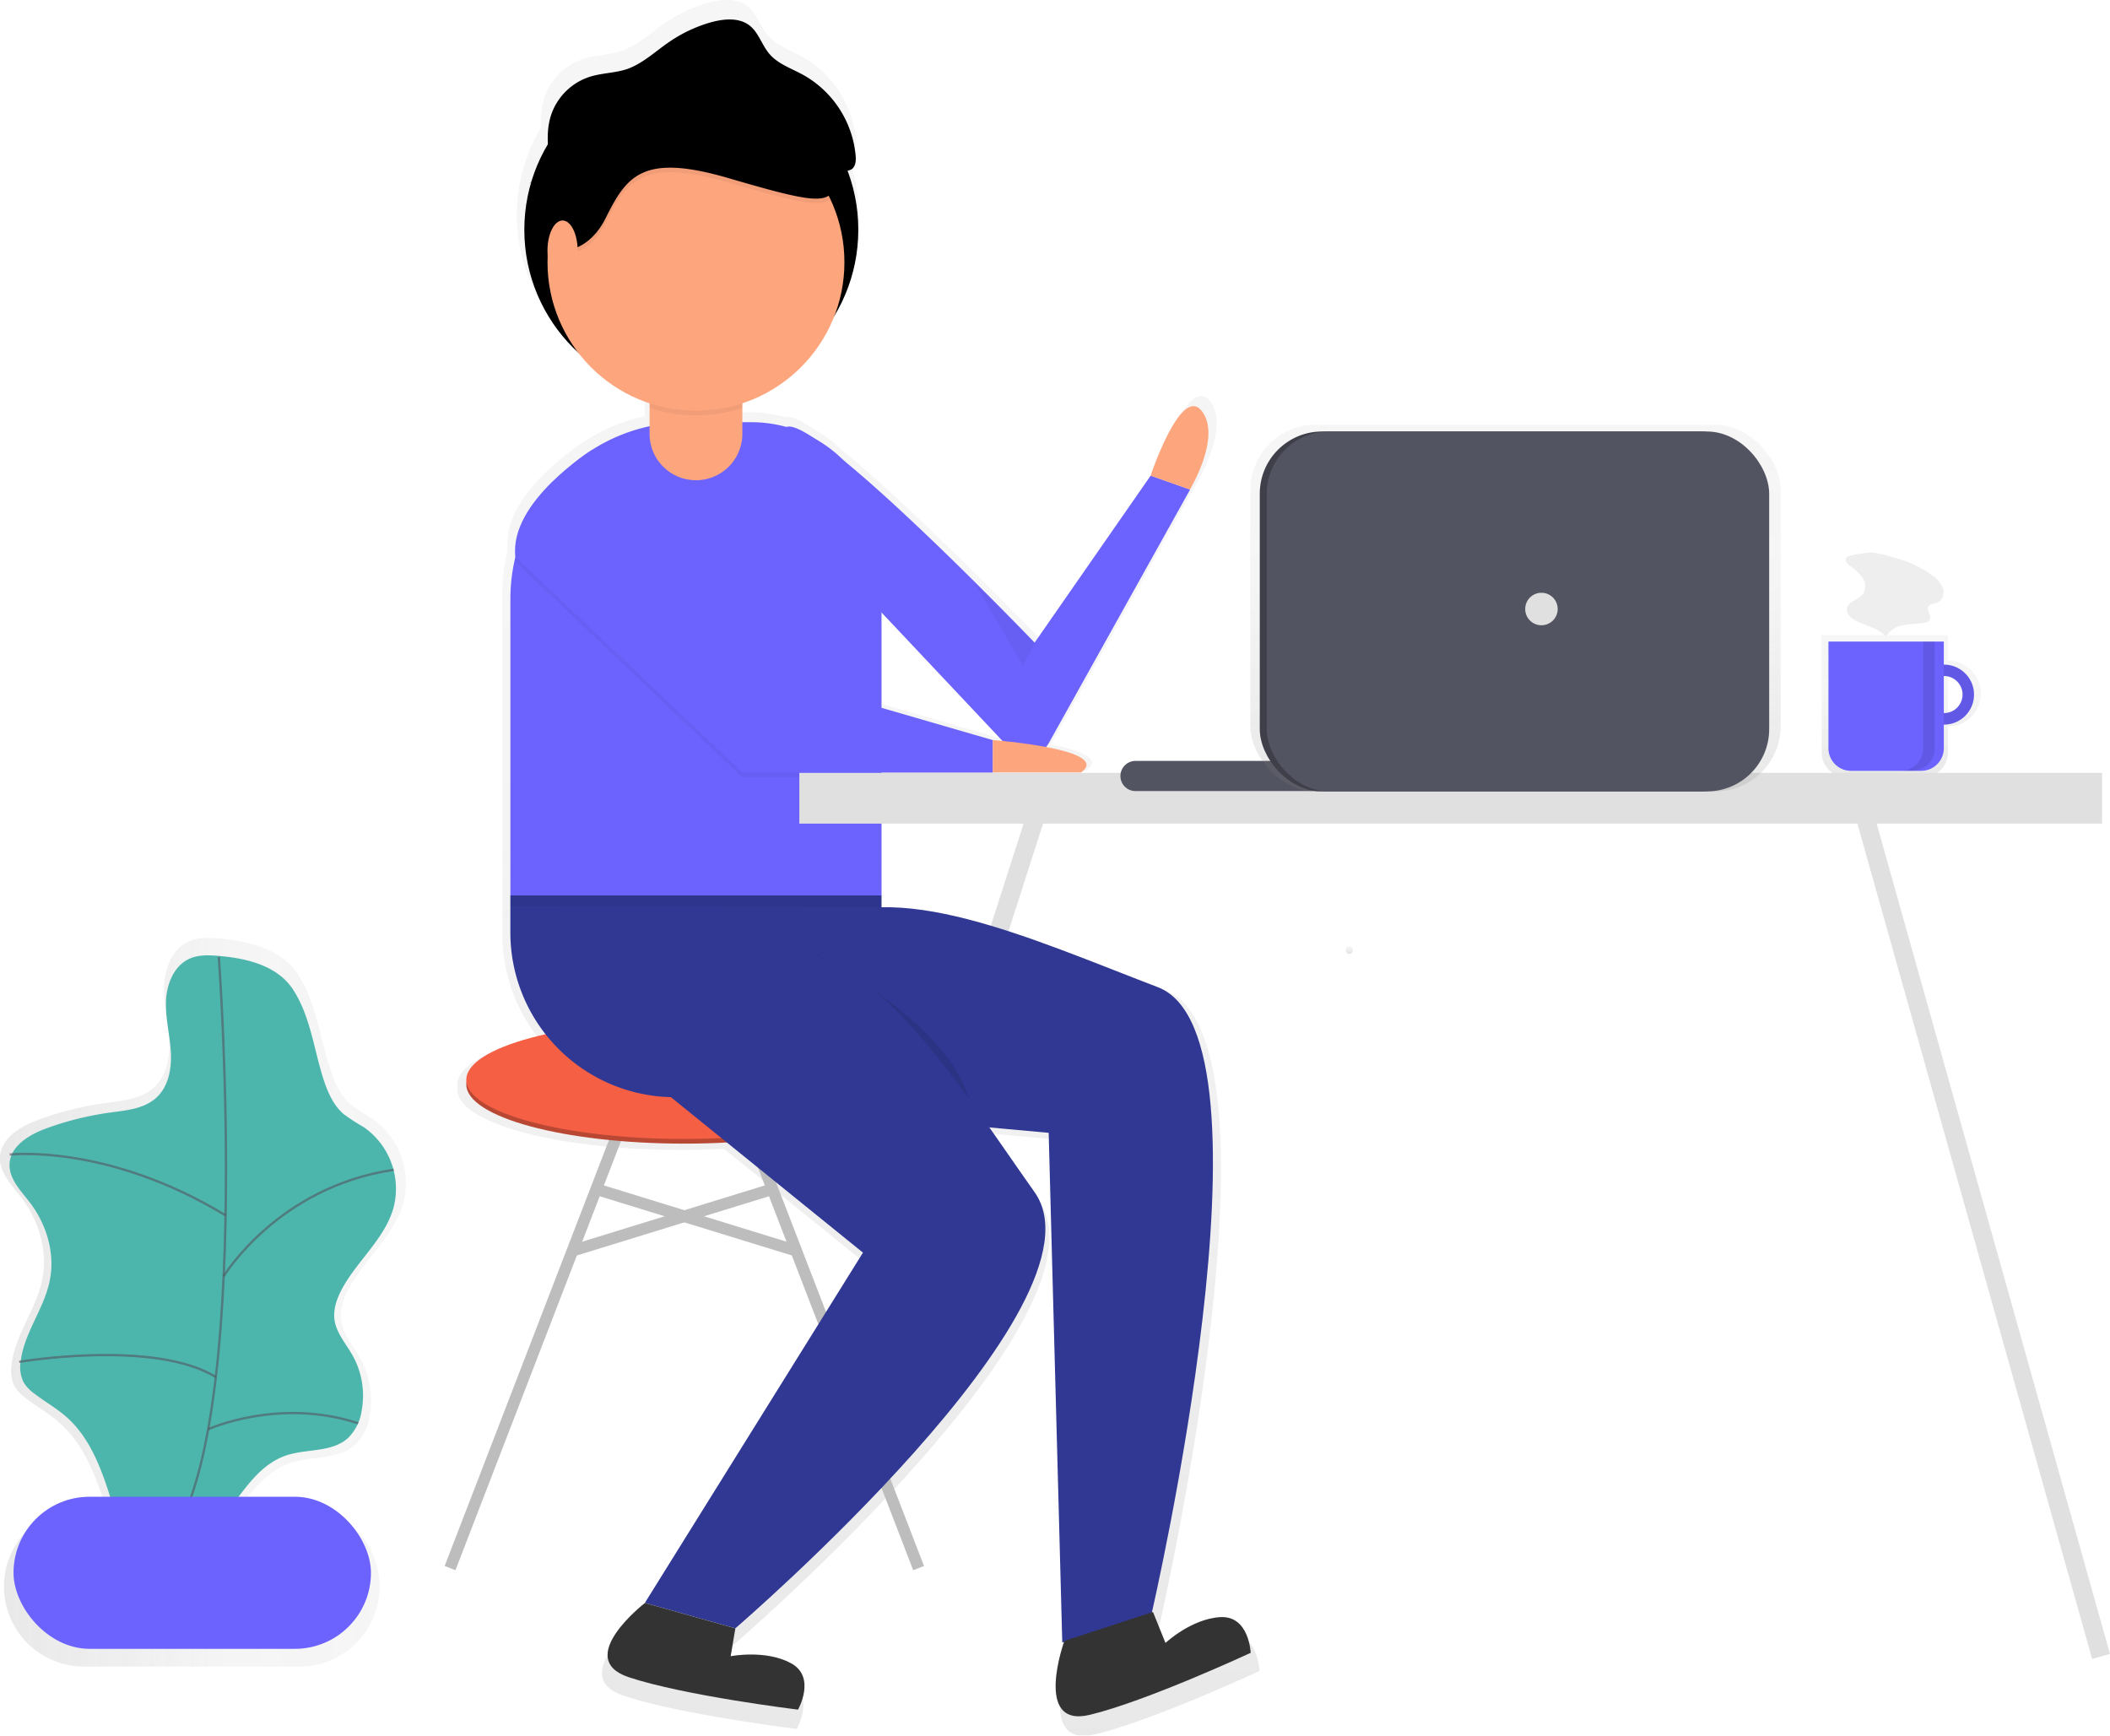 <svg xmlns="http://www.w3.org/2000/svg" xmlns:xlink="http://www.w3.org/1999/xlink" viewBox="0 0 580.46 477.49"><defs><style>.cls-1{opacity:0.7;}.cls-2{fill:url(#linear-gradient);}.cls-3{fill:#6c63ff;}.cls-4{opacity:0.1;}.cls-12,.cls-17,.cls-4{isolation:isolate;}.cls-5{fill:#eee;}.cls-17,.cls-6,.cls-8{fill:none;stroke-miterlimit:10;}.cls-6{stroke:#e0e0e0;stroke-width:5.1px;}.cls-7{fill:url(#linear-gradient-2);}.cls-8{stroke:#bdbdbd;stroke-width:3.19px;}.cls-9{fill:#b84733;}.cls-10{fill:#f55f44;}.cls-11{fill:#303894;}.cls-12{opacity:0.05;}.cls-13{fill:#fda57d;}.cls-14{fill:#333;}.cls-15{fill:url(#linear-gradient-3);}.cls-16{fill:#4db6ac;}.cls-17{stroke:#535461;stroke-width:0.64px;opacity:0.6;}.cls-18{fill:url(#linear-gradient-4);}.cls-19{fill:#e0e0e0;}.cls-20{fill:#535461;}.cls-21{fill:url(#linear-gradient-5);}.cls-22{fill:#3e3f49;}</style><linearGradient id="linear-gradient" x1="669.91" y1="191.66" x2="669.91" y2="230.59" gradientTransform="matrix(1, 0, 0, -1, -146.88, 405.4)" gradientUnits="userSpaceOnUse"><stop offset="0" stop-color="gray" stop-opacity="0.25"/><stop offset="0.54" stop-color="gray" stop-opacity="0.12"/><stop offset="1" stop-color="gray" stop-opacity="0.1"/></linearGradient><linearGradient id="linear-gradient-2" x1="383.04" y1="-72.09" x2="383.04" y2="405.4" xlink:href="#linear-gradient"/><linearGradient id="linear-gradient-3" x1="146.88" y1="47.16" x2="258.53" y2="47.16" xlink:href="#linear-gradient"/><linearGradient id="linear-gradient-4" x1="518.07" y1="142.99" x2="518.07" y2="144.9" xlink:href="#linear-gradient"/><linearGradient id="linear-gradient-5" x1="416.92" y1="263.55" x2="416.92" y2="364.44" gradientTransform="matrix(1, 0, 0, -1, 0, 481.29)" xlink:href="#linear-gradient"/></defs><title>Asset 1</title><g id="Layer_2" data-name="Layer 2"><g id="Layer_1-2" data-name="Layer 1"><g class="cls-1"><path class="cls-2" d="M535.89,181.77v-7H501.13V207a6.78,6.78,0,0,0,6.78,6.78h21.2a6.78,6.78,0,0,0,6.78-6.78v-7.14a9,9,0,0,0,0-18.08Zm0,14.6V185.24a5.56,5.56,0,1,1,.38,11.12h-.38Z"/></g><path class="cls-3" d="M534.8,182.85a8.25,8.25,0,1,0,8.25,8.25h0A8.25,8.25,0,0,0,534.8,182.85Zm0,13.33a5.1,5.1,0,1,1,5.1-5.1,5.1,5.1,0,0,1-5.1,5.1h0Z"/><path class="cls-4" d="M534.8,182.85a8.25,8.25,0,1,0,8.25,8.25h0A8.25,8.25,0,0,0,534.8,182.85Zm0,13.33a5.1,5.1,0,1,1,5.1-5.1,5.1,5.1,0,0,1-5.1,5.1h0Z"/><path class="cls-3" d="M503,176.5h31.74v29.35a6.22,6.22,0,0,1-6.22,6.22h-19.3a6.22,6.22,0,0,1-6.22-6.22h0V176.5Z"/><path class="cls-4" d="M529.06,176.5v29.35a6.19,6.19,0,0,1-6.19,6.19h3.19a6.19,6.19,0,0,0,6.19-6.19h0V176.5Z"/><path class="cls-5" d="M509.28,152.84a1.85,1.85,0,0,0-1.4.71c-.41.75.34,1.61,1,2.12a13.91,13.91,0,0,1,3.48,3.24,4,4,0,0,1,.19,4.47c-1.23,1.67-4.18,2-4.47,4.09-.19,1.32,1,2.45,2.12,3.11,2.86,1.64,6.55,2.07,8.61,4.64a6.58,6.58,0,0,1,4.68-3.19c1.91-.41,3.89-.4,5.83-.7a2,2,0,0,0,1.62-.87c.54-1.1-1-2.42-.47-3.52.41-.84,1.6-.77,2.46-1.11a3.2,3.2,0,0,0,1.6-3.83,7.24,7.24,0,0,0-2.73-3.55,30.37,30.37,0,0,0-11-5.1A28.24,28.24,0,0,0,515,152,28.74,28.74,0,0,0,509.28,152.84Z"/><line class="cls-6" x1="286.53" y1="219.55" x2="220.17" y2="426.3"/><g class="cls-1"><path class="cls-7" d="M338,449.59c-8.16.47-15.44,7.31-15.44,7.31L319,448.18l-.29.1c1.72-7.52,36.67-162.54,1.68-175.9-26.88-10.27-55.4-23-77.75-22.5V213.23H274V212h24.8c4.75-3.39-2.16-5.74-9.87-7.19a7.06,7.06,0,0,0,.83-1.17l39.72-71.26s9.14-15,3.26-22.19-14.36,18.28-14.36,18.28l-32.63,47s-33-34.34-53.88-51.41a36.67,36.67,0,0,0-7.8-5.9c-3.83-2.58-6.72-3.93-8.15-3.4h0a36.56,36.56,0,0,0-9.75-1.33h-2.61V108a41.87,41.87,0,0,0,25.86-24.5,47,47,0,0,0,3.73-40.95,2.72,2.72,0,0,0,1.1-.38c1.18-.76,1.28-2.42,1.19-3.83a29.07,29.07,0,0,0-14.75-22.73c-3.31-1.81-7.1-3.06-9.53-5.93-2.09-2.47-3-5.92-5.51-7.94-3-2.39-7.36-2-11.06-.91A40.24,40.24,0,0,0,183,6.3c-4,2.74-7.61,6.25-12.21,7.77-3.27,1.08-6.82,1.05-10.11,2.07a17,17,0,0,0-10.92,10.65,22.17,22.17,0,0,0-.93,8.3,46.72,46.72,0,0,0-4.69,10.66l-.74.4.71-.32a47,47,0,0,0,13.23,47.92A41.83,41.83,0,0,0,177.38,108v6.48a49.35,49.35,0,0,0-16,6.56h0s-.41.26-1.13.74l-.22.15c-4.83,3.28-21,15.25-20.46,28.19v1.5A49.77,49.77,0,0,0,138.22,163V257a46.12,46.12,0,0,0,9.88,28.61c-13.62,3.05-22.3,7.66-22.3,12.83a4.18,4.18,0,0,1,0,1.28c0,9.19,27.44,16.64,61.34,16.64,4.1,0,8.1-.11,12-.32l38.29,31-61.32,98.58s-20.23,15.66-4.57,20.89,47.64,9.14,47.64,9.14,5.22-9.14-2-13-17-2-17-2l1.28-7.83s106.37-91.37,84.19-122.68c-4.24-6-8.49-12.18-12.76-18.26l16.74,1.53,3.83,143.42.48-.15c-1,2.82-7.72,24.08,7.27,20.48,16.05-3.83,45.26-17.44,45.26-17.44S346.12,449.11,338,449.59ZM274,202.8l-31.33-9.09v-26.8l34,36.11Z"/></g><circle cx="190.18" cy="63.21" r="45.94"/><path class="cls-3" d="M242.5,168.5l35.06,37.22a6.85,6.85,0,0,0,11-1.36l38.84-69.68-10.85-3.83L284.62,176.8s-59.9-62.43-68.28-59.34S242.5,168.5,242.5,168.5Z"/><line class="cls-8" x1="175.5" y1="297.4" x2="123.81" y2="431.41"/><line class="cls-8" x1="201.03" y1="297.4" x2="252.71" y2="431.41"/><ellipse class="cls-9" cx="188.26" cy="298.36" rx="59.98" ry="16.27"/><ellipse class="cls-10" cx="188.26" cy="297.08" rx="59.98" ry="16.27"/><line class="cls-8" x1="163.02" y1="326.84" x2="219.62" y2="344.28"/><line class="cls-8" x1="213.5" y1="326.84" x2="156.91" y2="344.28"/><path class="cls-3" d="M189,116.16h17.81A35.73,35.73,0,0,1,242.5,151.9v94.44H140.41V164.73a48.55,48.55,0,0,1,48.54-48.57Z"/><path class="cls-11" d="M140.41,246.34H242.5v55.52H185.71a45.31,45.31,0,0,1-45.31-45.31h0V246.34Z"/><path class="cls-12" d="M141.78,154.49l62.43,59.34h68.92V204.9l-59.34-17.23L163,125S140,139.21,141.78,154.49Z"/><path class="cls-3" d="M141.78,153.21l62.43,59.34h68.92v-8.93L213.79,186.4,163,123.71S140,137.93,141.78,153.21Z"/><path class="cls-13" d="M273.13,203.6s33.18,2.55,24.25,8.93H273.13Z"/><path class="cls-13" d="M316.53,130.85s8.3-24.89,14-17.87-3.19,21.7-3.19,21.7Z"/><polygon class="cls-12" points="140.41 246.35 140.41 249.33 242.5 249.54 242.5 246.35 140.41 246.35"/><path class="cls-11" d="M219.83,305.4l68.66,6.26,3.74,140.22,24.59-8S353.59,285,318.52,271.59s-73-31-95.6-16.65S219.83,305.4,219.83,305.4Z"/><path class="cls-4" d="M224,262.31s37.65,19.14,42.75,40.84"/><path class="cls-11" d="M183.8,301.23l53.6,43.39-60,96.36,24.89,7s104-89.34,82.32-120-43.39-66.36-70.19-67S183.8,301.23,183.8,301.23Z"/><polygon class="cls-12" points="268.03 160.21 281.43 183.18 284.62 176.8 268.03 160.21"/><path class="cls-14" d="M177.42,441s-19.78,15.31-4.47,20.42,46.58,8.93,46.58,8.93,5.1-8.93-1.91-12.76S201,455.65,201,455.65L202.3,448Z"/><path class="cls-14" d="M292.8,451.45s-8.69,24.1,7,20.33,44.26-17.06,44.26-17.06-.39-10.28-8.37-9.82S320.62,452,320.62,452l-3.44-8.53Z"/><path class="cls-13" d="M191.46,93.84h0a12.76,12.76,0,0,1,12.76,12.76v12.76a12.76,12.76,0,0,1-12.76,12.76h0a12.76,12.76,0,0,1-12.76-12.76V106.61A12.76,12.76,0,0,1,191.46,93.84Z"/><path class="cls-12" d="M191.46,95.12a12.76,12.76,0,0,0-12.76,12.76v4.34a40.84,40.84,0,0,0,25.52,0v-4.34A12.76,12.76,0,0,0,191.46,95.12Z"/><circle class="cls-13" cx="191.46" cy="72.15" r="40.84"/><path class="cls-12" d="M150.62,70.29s10.21,2.63,16-9,10.21-17.93,33.82-11.08,28.36,7.7,29.49,1.21c.78-4.43-7.62-15.19-13-21.56a15.08,15.08,0,0,0-11.49-5H178.69l-16,7.38L150.62,42.86,148.06,57.1Z"/><path d="M150.62,69s10.21,2.63,16-9S176.78,42.11,200.39,49s28.36,7.7,29.49,1.21c.78-4.43-7.62-15.19-13-21.56a15.08,15.08,0,0,0-11.49-5H178.69l-16,7.38L150.62,41.58l-2.55,14.24Z"/><ellipse class="cls-13" cx="154.76" cy="68.96" rx="4.15" ry="8.3"/><path d="M151.8,47.61c-.94-5.34-1.88-11-.15-16.09A16.59,16.59,0,0,1,162.33,21.1c3.19-1,6.69-1,9.88-2,4.5-1.48,8-4.92,11.94-7.6a39.35,39.35,0,0,1,11.29-5.33c3.61-1,7.87-1.45,10.82.89,2.48,2,3.34,5.35,5.39,7.76,2.39,2.81,6.09,4,9.32,5.79a28.42,28.42,0,0,1,14.42,22.25c.11,1.37,0,3-1.16,3.74a4.14,4.14,0,0,1-2.33.43c-16.32-.24-32.67-.47-48.92-2a117.47,117.47,0,0,0-15.19-.86,49.68,49.68,0,0,0-22.33,6.31"/><g class="cls-1"><path class="cls-15" d="M111,330.74a21.7,21.7,0,0,0-8.6-23A59.41,59.41,0,0,1,96.68,304c-2.91-2.45-4.58-6.07-5.77-9.69C88,285.69,87.1,276,82,268.14c-4.61-7.13-13.57-9.21-21.53-9.92-2.9-.26-5.94-.4-8.59.8-4.43,2-6.55,7.24-6.74,12.12s1.07,9.66,1.38,14.51-.55,10.21-4.13,13.49-8.71,3.68-13.46,4.34A89.15,89.15,0,0,0,10.72,308C5.76,309.82.24,313.07,0,318.34c-.19,4.31,3.29,7.75,5.9,11.17,4.88,6.38,7.32,14.86,5.67,22.74s-7.32,14.91-8.35,23A10,10,0,0,0,4,381.39a11.14,11.14,0,0,0,3.08,3.26c3.06,2.37,6.48,4.27,9.38,6.83,6,5.35,9.32,13.12,11.84,20.79.24.74.46,1.49.69,2.23H23.09a22,22,0,0,0-22,22h0a22,22,0,0,0,22,22H82.43a22,22,0,0,0,22-22h0a22,22,0,0,0-22-22H66.13c3.83-5.15,7.86-10,13.8-12s13.11-.82,17.77-5a13.92,13.92,0,0,0,4-8,23.8,23.8,0,0,0-2.6-15.8c-1.87-3.34-4.6-6.38-5.19-10.15-.5-3.23.64-6.5,2.24-9.37C100.66,346.07,108.6,339.73,111,330.74Z"/></g><path class="cls-16" d="M60.28,263c-2.76-.25-5.65-.38-8.18.77-4.22,1.91-6.23,6.9-6.43,11.52s1,9.2,1.31,13.82-.52,9.71-3.94,12.85-8.3,3.5-12.82,4.13a84.87,84.87,0,0,0-17.38,4.31c-4.72,1.72-10,4.82-10.21,9.84-.18,4.1,3.13,7.38,5.62,10.64,4.65,6.11,7,14.15,5.39,21.66-1.61,7.66-7,14.2-7.94,21.94a9.52,9.52,0,0,0,.78,5.79,10.6,10.6,0,0,0,2.94,3.11c2.92,2.25,6.17,4.06,8.93,6.51,5.74,5.1,8.87,12.49,11.27,19.78a160.35,160.35,0,0,1,5.53,22c5-3.19,11.36-3.14,16.65-5.74,11.26-5.52,15.05-21.52,26.95-25.52,5.63-1.88,12.49-.78,16.92-4.72A13.15,13.15,0,0,0,99.51,388a22.66,22.66,0,0,0-2.46-15c-1.78-3.19-4.38-6.06-5-9.66-.48-3.08.64-6.19,2.13-8.93,4.28-7.77,11.84-13.8,14.14-22.37a20.66,20.66,0,0,0-8.19-21.9,60.59,60.59,0,0,1-5.49-3.55c-2.78-2.34-4.35-5.78-5.5-9.22-2.75-8.25-3.62-17.51-8.44-25C76.39,265.63,67.85,263.64,60.28,263Z"/><path class="cls-17" d="M60.19,263.25S70.66,403.39,43.45,427.48"/><rect class="cls-3" x="3.72" y="411.78" width="98.33" height="41.84" rx="20.92" ry="20.92"/><path class="cls-17" d="M2.67,317.64s26.74-3.12,59.4,16.74"/><path class="cls-17" d="M61.54,351.11s14.86-24.58,46.77-29.28"/><path class="cls-17" d="M5.28,374.67s37.07-6.29,54.1,4.18"/><path class="cls-17" d="M57.27,393.21s19.41-8.81,41.24-1.65"/><path class="cls-18" d="M371.19,262.41a1,1,0,1,0-1-1A1,1,0,0,0,371.19,262.41Z"/><line class="cls-6" x1="511.64" y1="219.55" x2="578" y2="455.71"/><rect class="cls-19" x="219.9" y="212.63" width="358.37" height="13.96"/><path class="cls-20" d="M312.38,209.34h50.41a4.15,4.15,0,0,1,4.15,4.15h0a4.15,4.15,0,0,1-4.15,4.15H312.38a4.15,4.15,0,0,1-4.15-4.15h0A4.15,4.15,0,0,1,312.38,209.34Z"/><g class="cls-1"><rect class="cls-21" x="343.96" y="116.85" width="145.91" height="100.89" rx="18.01" ry="18.01"/></g><rect class="cls-22" x="346.56" y="118.71" width="138.22" height="99.02" rx="17.13" ry="17.13"/><rect class="cls-20" x="348.48" y="118.71" width="138.22" height="99.02" rx="17.13" ry="17.13"/><circle class="cls-19" cx="424.05" cy="167.55" r="4.47"/></g></g></svg>
